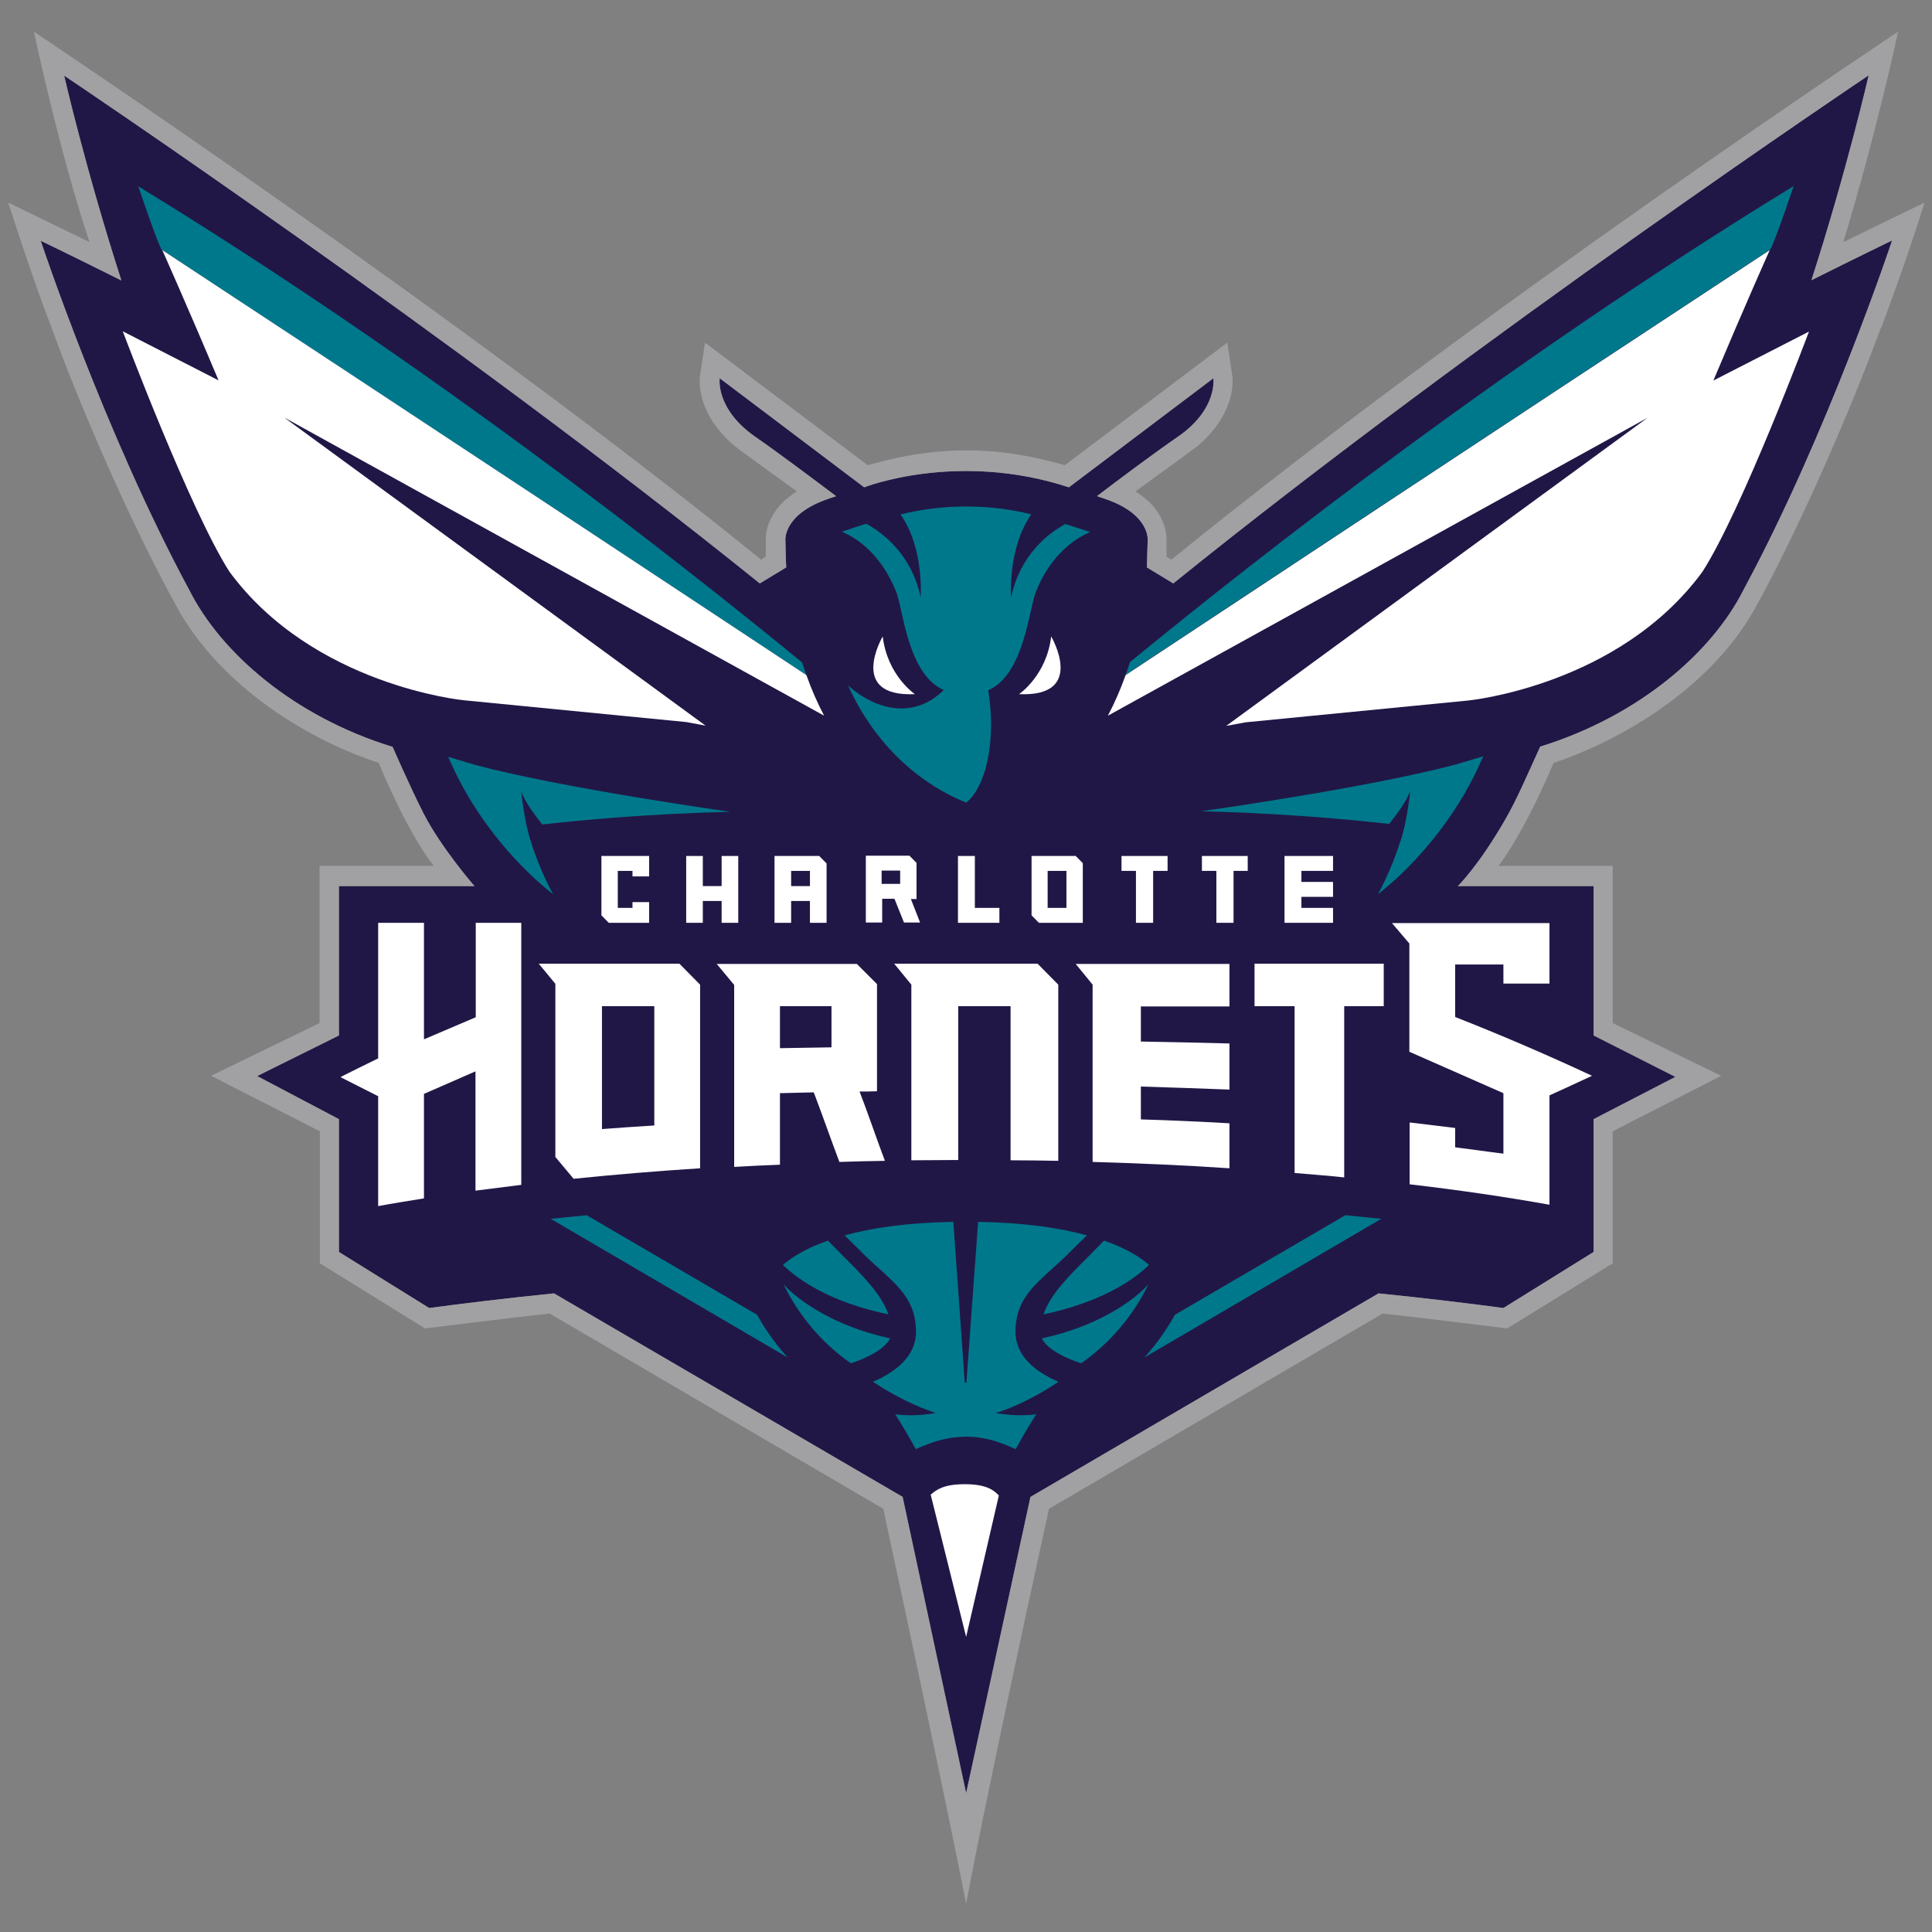 <svg width="200" height="200" viewBox="0 0 200 200" fill="none" xmlns="http://www.w3.org/2000/svg">
<rect x="0" y="0" width="200" height="200" fill="#808080" stroke="none"/>
<g clip-path="url(#clip0_38_40361)">
<g clip-path="url(#clip1_38_40361)">
<path d="M49.137 91.726H35.085V107.191L26.619 111.393L35.085 115.853V129.603L44.425 135.406C47.867 134.948 52.241 134.405 57.349 133.89L93.439 154.959L100.014 185.632L106.674 154.959L142.708 133.89C147.787 134.405 152.189 134.948 155.632 135.406L164.972 129.603V115.853L173.437 111.479L164.972 107.191V91.726H150.919C150.919 91.726 153.092 89.61 155.857 84.779C157.014 82.778 158.087 80.263 159.441 77.29C169.684 74.117 177.246 67.513 180.492 61.053C189.267 44.787 195.87 24.891 195.87 24.891C195.87 24.891 192.089 26.721 187.518 29.008C191.214 17.544 193.444 7.797 193.444 7.797C193.444 7.797 152.979 34.925 121.46 60.395L118.723 58.737C118.723 58.48 118.807 56.136 118.807 55.964C118.807 55.964 119.118 53.249 114.405 51.648C114.123 51.562 113.841 51.448 113.559 51.362C115.844 49.618 119.4 46.96 121.968 45.187C126.087 42.329 125.608 39.156 125.608 39.156L110.652 50.447C99.083 46.645 89.461 50.447 89.461 50.447L74.505 39.156C74.505 39.156 74.025 42.3 78.145 45.187C80.741 46.988 84.269 49.647 86.554 51.362C86.272 51.448 86.018 51.562 85.708 51.648C80.995 53.277 81.306 55.964 81.306 55.964C81.306 56.164 81.362 58.48 81.39 58.737L78.653 60.395C47.106 34.953 6.641 7.825 6.641 7.825C6.641 7.825 8.87 17.573 12.567 29.036C7.657 26.578 4.214 24.92 4.214 24.92C4.214 24.92 10.817 44.816 19.593 61.081C22.838 67.542 30.401 74.174 40.644 77.318C40.644 77.318 42.393 81.349 43.861 84.236C45.695 87.809 49.137 91.754 49.137 91.754" fill="#211746"/>
<path d="M116.973 68.542C116.832 69 116.691 69.429 116.522 69.857C130.687 60.481 155.462 44.101 183.201 25.863C183.201 25.863 183.229 26.463 185.684 19.26C156.365 37.183 130.433 57.508 116.973 68.542" fill="#00788C"/>
<path d="M83.027 68.571C69.567 57.537 43.635 37.212 14.316 19.288C16.771 26.521 16.8 25.892 16.8 25.892C44.538 44.158 69.285 60.51 83.478 69.886C83.337 69.457 83.168 69.028 83.027 68.571" fill="#00788C"/>
<path d="M99.986 83.064C97.559 82.121 91.464 79.034 87.796 70.972C90.787 73.602 94.653 74.431 97.7 71.43C93.947 69.8 93.496 63.025 92.762 61.224C91.295 57.623 88.981 55.793 87.147 55.05C88.05 54.735 88.896 54.45 89.686 54.221C91.436 55.193 94.371 57.422 95.302 61.825C95.302 61.825 95.697 56.765 93.214 53.249C98.011 52.077 102.836 52.248 106.758 53.249C104.275 56.794 104.67 61.853 104.67 61.853C105.601 57.422 108.536 55.193 110.285 54.249C111.076 54.507 111.922 54.764 112.853 55.078C111.019 55.85 108.677 57.651 107.238 61.253C106.504 63.025 106.053 69.8 102.3 71.458C103.146 76.632 102.102 81.435 99.986 83.121M57.292 92.584C57.292 92.584 50.322 87.552 46.4 78.347L49.166 79.177C58.223 81.606 75.577 84.036 75.577 84.036C67.225 84.236 60.17 84.894 56.135 85.351C55.289 84.293 54.329 82.95 53.962 81.949C53.962 81.949 54.273 85.18 54.978 87.181C55.881 90.125 57.264 92.584 57.264 92.584" fill="#00788C"/>
<path d="M144.965 87.123C145.671 85.094 145.981 81.892 145.981 81.892C145.614 82.893 144.655 84.236 143.808 85.294C139.773 84.837 132.719 84.179 124.366 83.979C124.366 83.979 141.72 81.549 150.778 79.119L153.544 78.29C149.621 87.495 142.68 92.526 142.651 92.555C142.651 92.555 144.034 90.096 144.937 87.152" fill="#00788C"/>
<path d="M78.399 136.12L60.735 125.801C59.465 125.915 58.223 126.058 57.01 126.172L81.531 140.522C80.318 139.179 79.274 137.721 78.399 136.149" fill="#00788C"/>
<path d="M121.601 136.12L139.265 125.801C140.535 125.915 141.777 126.058 142.99 126.172L118.469 140.522C119.682 139.179 120.726 137.721 121.601 136.149" fill="#00788C"/>
<path d="M92.141 138.55C84.353 136.835 81.108 132.947 81.108 132.947C82.717 136.235 85.115 139.065 88.078 141.123C88.078 141.123 91.351 140.151 92.141 138.55Z" fill="#00788C"/>
<path d="M87.373 130.117C86.836 129.574 86.272 129.002 85.708 128.43C83.225 129.288 81.814 130.289 81.052 130.946C82.773 132.604 86.075 134.834 91.972 136.063C91.238 134.005 89.433 132.175 87.373 130.117" fill="#00788C"/>
<path d="M99.845 148.727C97.249 148.784 95.415 149.784 94.794 150.013C94.145 148.784 93.383 147.526 92.677 146.411C94.907 146.697 96.854 146.268 96.854 146.268C95.922 145.954 93.524 145.125 90.364 143.038C90.646 142.924 90.9 142.809 91.182 142.666C92 142.238 92.847 141.694 93.496 141.008C94.286 140.179 94.822 139.15 94.822 137.892C94.822 133.976 92.226 132.633 89.291 129.717C88.699 129.117 88.078 128.516 87.429 127.887C90.11 127.144 93.778 126.572 98.688 126.487L99.873 143.124H100.042L101.256 126.487C106.166 126.572 109.834 127.144 112.515 127.887C111.866 128.516 111.245 129.117 110.652 129.717C107.718 132.633 105.122 133.976 105.122 137.892C105.122 139.15 105.658 140.179 106.448 141.008C107.097 141.694 107.943 142.238 108.762 142.666C109.044 142.809 109.326 142.924 109.58 143.038C106.42 145.153 104.021 145.982 103.09 146.268C103.09 146.268 105.037 146.697 107.266 146.411C106.561 147.526 105.799 148.784 105.15 150.013C104.529 149.784 102.695 148.755 100.099 148.727H99.788H99.845Z" fill="#00788C"/>
<path d="M111.922 141.123C114.885 139.065 117.283 136.235 118.892 132.947C118.892 132.947 115.675 136.835 107.859 138.55C108.621 140.151 111.922 141.123 111.922 141.123" fill="#00788C"/>
<path d="M108.028 136.063C113.926 134.805 117.227 132.604 118.948 130.946C118.215 130.289 116.776 129.288 114.292 128.43C113.728 129.002 113.164 129.574 112.628 130.117C110.568 132.175 108.734 134.005 108.028 136.063" fill="#00788C"/>
<path d="M94.709 71.858C94.709 71.858 91.859 69.943 91.379 65.884C91.379 65.884 87.683 72.173 94.709 71.858Z" fill="white"/>
<path d="M105.489 71.858C105.489 71.858 108.339 69.943 108.818 65.884C108.818 65.884 112.515 72.173 105.489 71.858Z" fill="white"/>
<path d="M103.4 154.816C102.892 154.272 102.131 153.644 99.873 153.644C97.729 153.644 96.967 154.187 96.346 154.73L100.014 169.452L103.4 154.816V154.816Z" fill="white"/>
<path d="M127.696 90.153V95.528H125.918V90.153H124.423V88.61H129.163V90.153H127.696Z" fill="white"/>
<path d="M119.372 90.153V95.528H117.594V90.153H116.098V88.61H120.867V90.153H119.372Z" fill="white"/>
<path d="M94.229 93.069H94.878V89.325L94.145 88.581H89.63V95.499H91.323V93.041H92.593L93.58 95.499H95.245L94.286 93.041L94.229 93.069ZM93.185 91.497H91.266V90.125H93.185V91.497Z" fill="white"/>
<path d="M137.995 90.153V88.61H132.973V95.528H137.995V93.984H134.722V92.841H137.995V91.297H134.722V90.153H137.995Z" fill="white"/>
<path d="M100.917 93.984V88.61H99.168V95.528H103.457V93.984H100.917Z" fill="white"/>
<path d="M111.329 88.61H106.786V94.756L107.548 95.528H112.091V89.353L111.329 88.581V88.61ZM110.398 93.984H108.451V90.153H110.398V93.984Z" fill="white"/>
<path d="M85.567 95.528V89.382L84.805 88.61H80.177V95.528H81.898V93.269H83.845V95.528H85.567ZM81.898 90.153H83.845V91.726H81.898V90.153Z" fill="white"/>
<path d="M74.703 88.61V91.726H72.756V88.61H71.034V95.528H72.756V93.269H74.703V95.528H76.424V88.61H74.703Z" fill="white"/>
<path d="M177.359 39.413C180.689 31.495 183.201 25.892 183.201 25.892C155.462 44.13 130.715 60.51 116.522 69.886C115.986 71.401 115.365 72.802 114.688 74.088L170.559 43.244L126.934 75.146L128.938 74.774L151.992 72.516C151.992 72.516 167.568 71.001 176.231 59.195C180.322 52.849 187.264 34.325 187.264 34.325L177.331 39.413H177.359Z" fill="white"/>
<path d="M43.861 113.251L49.222 110.907V123.256C50.774 123.056 52.354 122.856 53.962 122.656V95.528H49.25C49.25 95.528 49.25 105.247 49.25 105.304L43.889 107.591V95.528H39.148V109.564C39.148 109.564 35.226 111.479 35.254 111.508L39.148 113.48V124.857C40.672 124.571 42.28 124.314 43.889 124.057V113.251H43.861Z" fill="white"/>
<path d="M80.713 113.165C81.898 113.137 83.055 113.108 84.24 113.08C85.115 115.367 86.018 117.968 86.893 120.283C88.445 120.226 90.025 120.198 91.605 120.169C90.731 117.854 89.856 115.252 88.981 112.994C89.574 112.994 90.194 112.994 90.787 112.965V101.874L88.699 99.787H74.195L76.001 101.96V120.798C77.553 120.712 79.133 120.626 80.741 120.569V113.223L80.713 113.165ZM80.713 104.161H86.075C86.075 105.504 86.075 107.22 86.075 108.42C84.297 108.449 82.519 108.477 80.741 108.506V104.161H80.713Z" fill="white"/>
<path d="M99.196 104.161H104.614V120.112C106.25 120.112 107.943 120.141 109.552 120.169V101.931L107.407 99.758H92.565L94.342 101.931V120.112C95.951 120.112 97.559 120.083 99.196 120.083V104.161V104.161Z" fill="white"/>
<path d="M127.244 116.281C124.169 116.11 121.149 115.967 118.102 115.881C118.102 114.738 118.102 113.594 118.102 112.479C121.177 112.565 124.197 112.68 127.273 112.794V108.02C124.197 107.934 121.177 107.877 118.102 107.82C118.102 106.905 118.102 105.333 118.102 104.189H127.273V99.787H111.358L113.107 101.931V120.283C117.961 120.426 122.701 120.626 127.273 120.941V116.31L127.244 116.281Z" fill="white"/>
<path d="M139.181 104.161H143.244V99.758H129.869V104.161H134.017V121.427C135.738 121.57 137.516 121.713 139.152 121.884V104.189L139.181 104.161Z" fill="white"/>
<path d="M72.474 101.931L70.329 99.758H55.769L57.49 101.845V119.769L59.38 122.027C63.557 121.598 67.959 121.227 72.474 120.941V101.903V101.931ZM67.733 116.51C65.899 116.624 64.121 116.739 62.315 116.882V104.161H67.733V116.51Z" fill="white"/>
<path d="M160.401 113.394C161.868 112.737 163.335 112.051 164.803 111.365C160.09 109.163 155.35 107.134 150.637 105.276V99.844H155.632V101.817H160.401V95.556H144.091L145.897 97.672V108.878L155.632 113.166V119.426C155.632 119.426 153.374 119.14 150.637 118.768V116.767L145.925 116.196V122.599C151.089 123.199 155.942 123.914 160.401 124.714C160.401 121.313 160.401 115.938 160.401 113.394" fill="white"/>
<path d="M65.475 93.384V93.984H63.952V90.153H65.475V90.725H67.197V88.61H62.258V94.756L63.02 95.528H67.197V93.384H65.475Z" fill="white"/>
<path d="M22.641 39.413C19.311 31.495 16.8 25.892 16.8 25.892C44.538 44.13 69.285 60.51 83.478 69.886C84.015 71.401 84.635 72.802 85.313 74.088L29.413 43.215L73.038 75.117L71.034 74.746L47.98 72.487C47.98 72.487 32.404 70.972 23.741 59.166C19.678 52.82 12.708 34.296 12.708 34.296L22.641 39.385V39.413Z" fill="white"/>
<path d="M194.713 33.925C190.283 45.931 184.386 58.28 181.451 63.368C176.485 71.973 166.608 77.09 160.824 78.976C160.824 78.976 158.002 85.837 155.124 89.639H166.947V105.905L178.178 111.365L166.947 117.11V130.775L156.027 137.521C156.027 137.521 147.336 136.435 143.131 135.977L108.592 156.188C101.651 187.861 100.014 197.095 100.014 197.095C100.014 197.095 98.377 188.404 91.436 156.188L56.897 135.977C52.664 136.435 44.002 137.521 44.002 137.521L33.109 130.775V117.11L21.851 111.365L33.081 105.905V89.639H44.905C42.055 86.037 39.205 78.976 39.205 78.976C35.734 77.833 32.461 76.232 29.498 74.317C24.842 71.315 21.004 67.513 18.605 63.368C13.893 54.964 8.362 42.329 5.343 33.925C3.34 28.808 0.856 20.975 0.856 20.975C0.856 20.975 7.29 24.091 9.265 25.063C6.133 15.715 3.509 3.28 3.509 3.28C3.509 3.28 47.755 32.752 78.794 57.937L79.274 57.622C79.274 57.108 79.274 56.565 79.274 56.022C79.274 55.707 79.274 55.078 79.528 54.335C79.895 53.306 80.685 51.991 82.491 50.876C80.205 49.19 76.114 46.302 75.747 45.902C72.756 43.272 72.248 40.299 72.474 38.813L72.981 35.468L89.828 48.16C98.97 45.502 105.46 46.817 110.229 48.16L127.047 35.468L127.555 38.813C127.781 40.271 127.273 43.244 124.282 45.902C123.943 46.274 119.823 49.19 117.537 50.876C119.343 51.991 120.133 53.277 120.5 54.335C120.754 55.107 120.782 55.707 120.754 56.022C120.754 56.565 120.754 57.108 120.754 57.622L121.262 57.937C152.979 32.152 196.491 3.28 196.491 3.28C196.491 3.28 194.318 13.514 190.819 25.063C192.484 24.234 199.228 20.975 199.228 20.975C197.309 27.178 194.742 33.925 194.742 33.925M49.137 91.726H35.085V107.191L26.619 111.393L35.085 115.853V129.603L44.425 135.406C47.867 134.948 52.241 134.405 57.349 133.891L93.439 154.959L100.014 185.632L106.674 154.959L142.708 133.891C147.787 134.405 152.189 134.948 155.632 135.406L164.972 129.603V115.853L173.437 111.479L164.972 107.191V91.726H150.919C150.919 91.726 153.092 89.61 155.857 84.779C157.014 82.778 158.087 80.263 159.441 77.29C169.684 74.117 177.246 67.513 180.492 61.053C189.267 44.787 195.87 24.891 195.87 24.891C195.87 24.891 192.089 26.721 187.518 29.008C191.214 17.545 193.444 7.797 193.444 7.797C193.444 7.797 152.979 34.925 121.46 60.395L118.723 58.737C118.723 58.48 118.807 56.136 118.807 55.964C118.807 55.964 119.118 53.249 114.405 51.648C114.123 51.562 113.841 51.448 113.559 51.362C115.844 49.618 119.4 46.96 121.968 45.187C126.087 42.329 125.608 39.156 125.608 39.156L110.652 50.447C99.083 46.645 89.461 50.447 89.461 50.447L74.505 39.156C74.505 39.156 74.025 42.3 78.145 45.187C80.741 46.988 84.269 49.647 86.554 51.362C86.272 51.448 86.018 51.562 85.708 51.648C80.995 53.277 81.306 55.964 81.306 55.964C81.306 56.165 81.362 58.48 81.39 58.737L78.653 60.395C47.106 34.954 6.641 7.825 6.641 7.825C6.641 7.825 8.87 17.573 12.567 29.036C7.657 26.578 4.214 24.92 4.214 24.92C4.214 24.92 10.817 44.816 19.593 61.081C22.838 67.542 30.401 74.174 40.644 77.318C40.644 77.318 42.393 81.349 43.861 84.236C45.695 87.809 49.137 91.754 49.137 91.754" fill="#A1A1A4"/>
</g>
</g>
<defs>
<clipPath id="clip0_38_40361">
<rect width="200" height="200" fill="white"/>
</clipPath>
<clipPath id="clip1_38_40361">
<rect width="198.4" height="193.786" fill="white" transform="translate(0.8 3.28)"/>
</clipPath>
</defs>
</svg>
